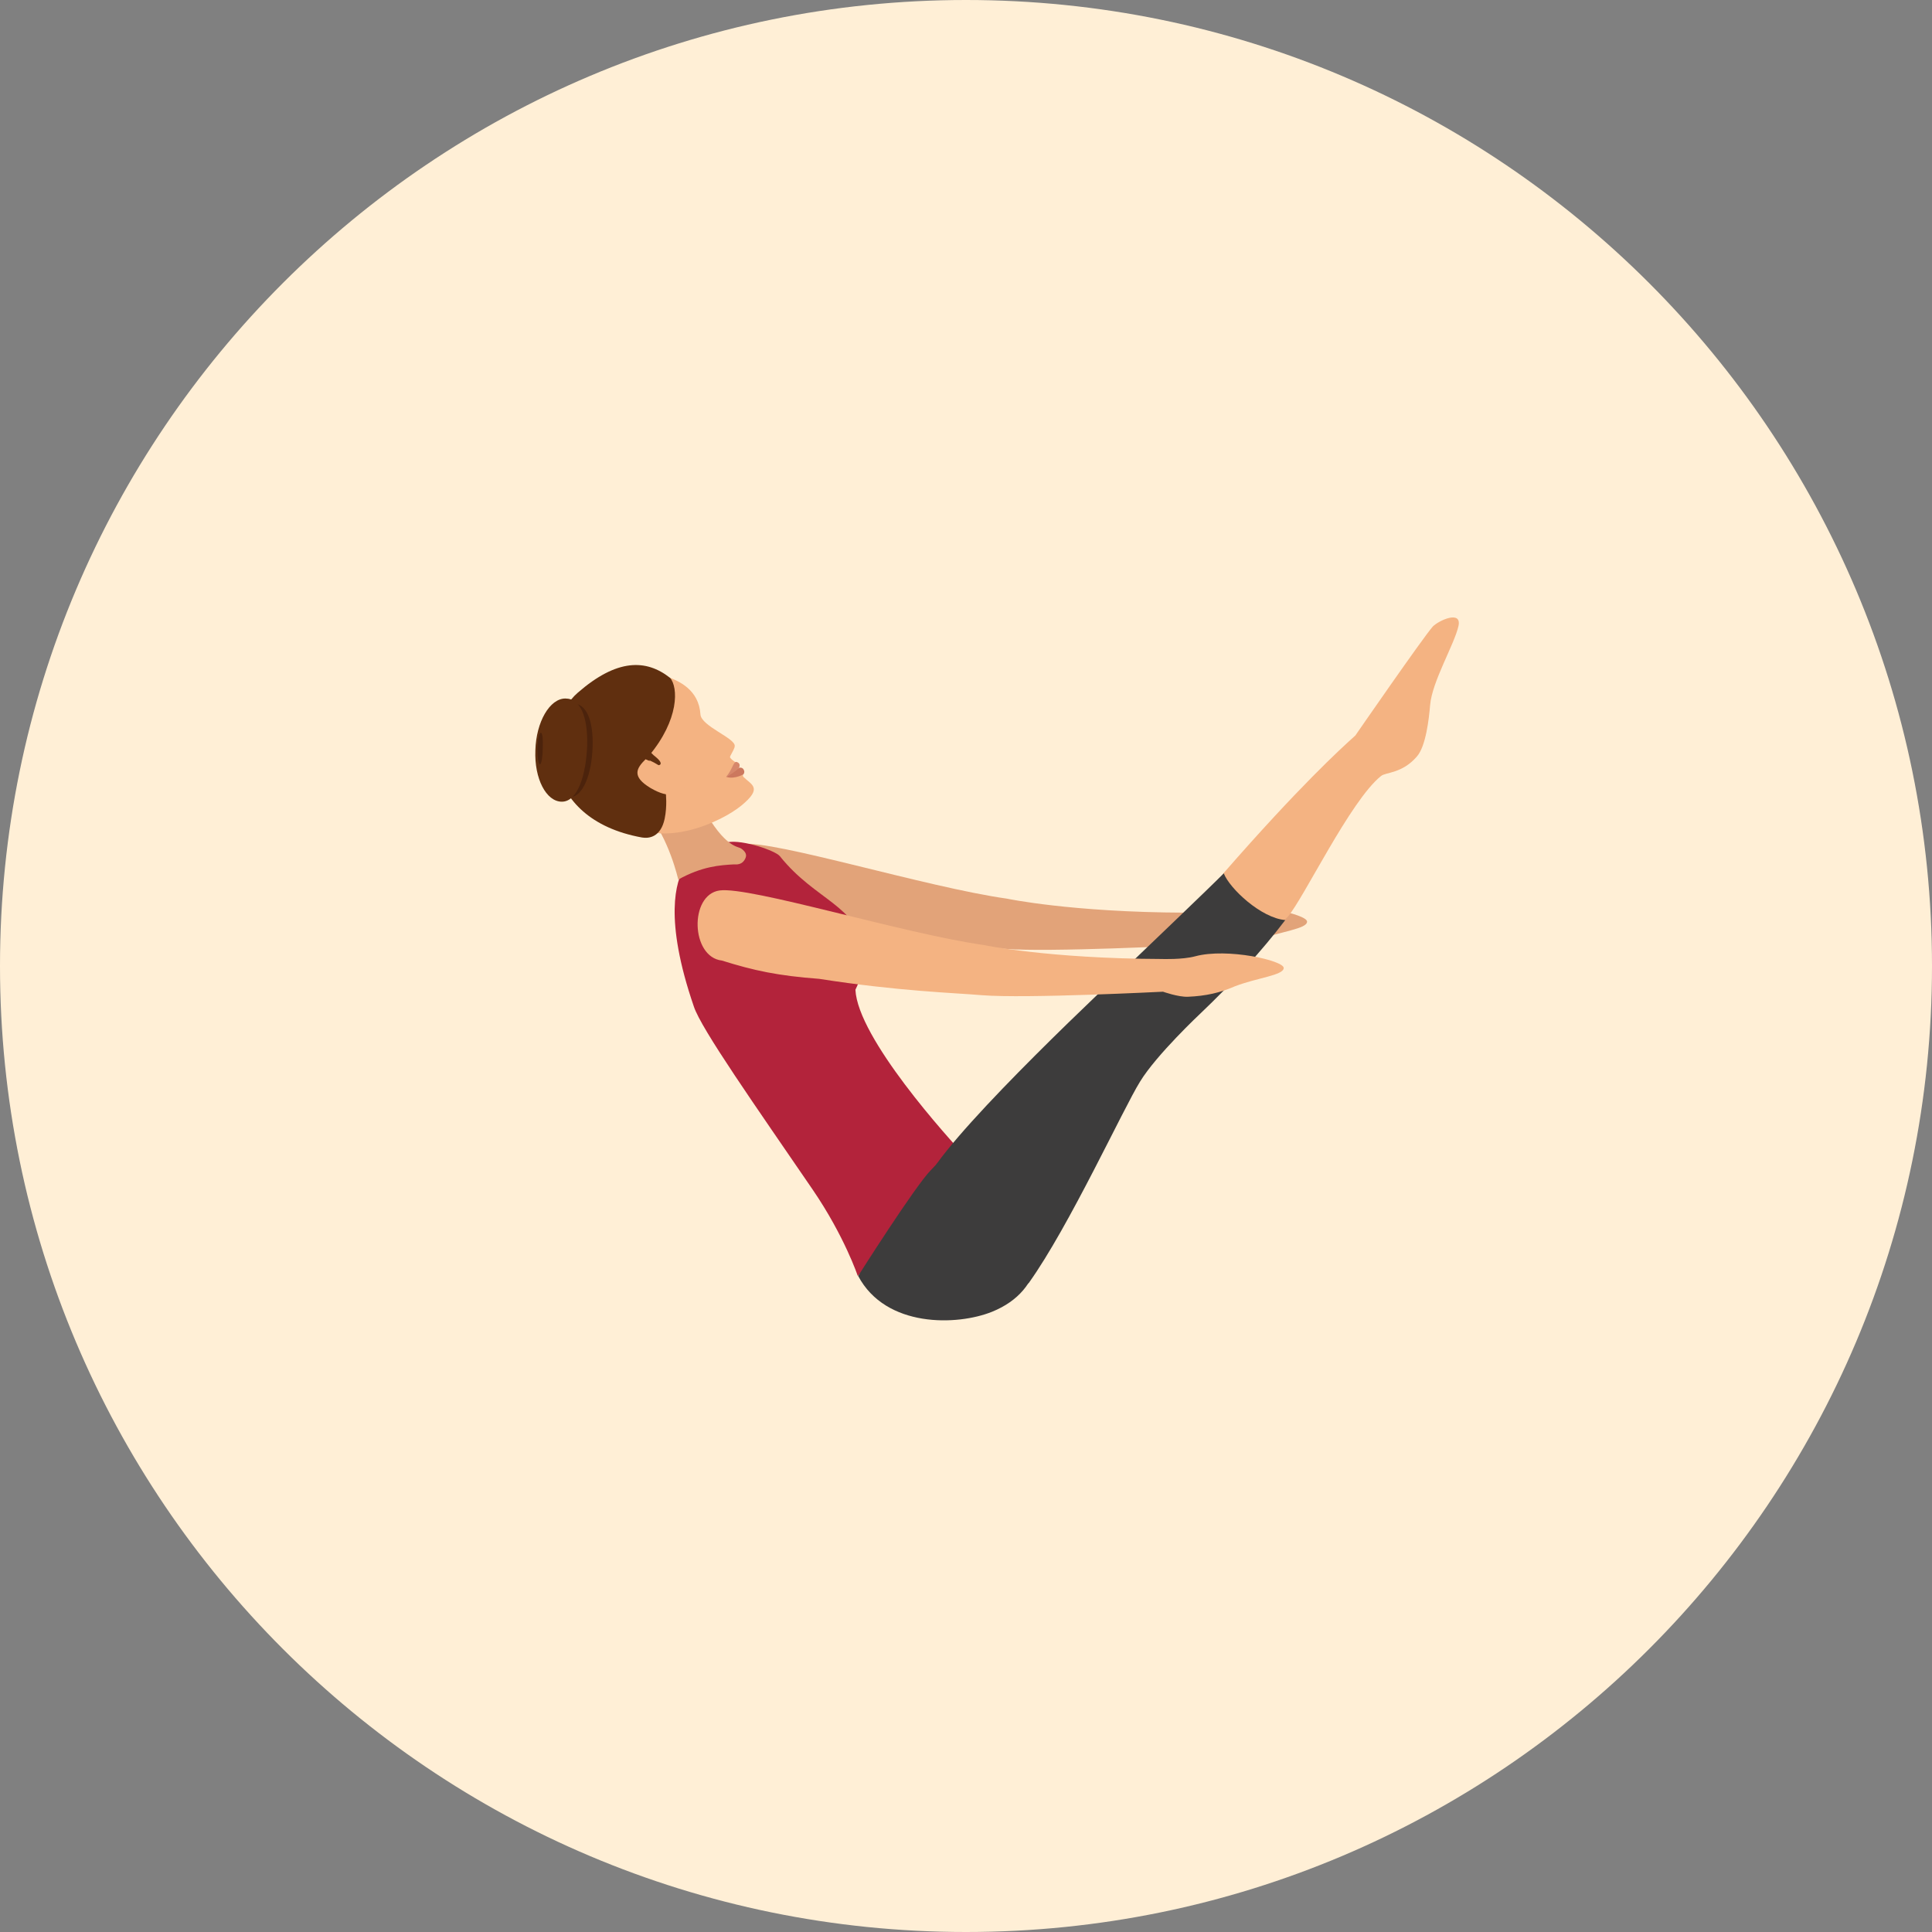 <?xml version="1.0" encoding="iso-8859-1"?>
<!-- Generator: Adobe Illustrator 19.0.0, SVG Export Plug-In . SVG Version: 6.00 Build 0)  -->
<svg version="1.1" id="Layer_1" xmlns="http://www.w3.org/2000/svg" xmlns:xlink="http://www.w3.org/1999/xlink" x="0px" y="0px"
	 viewBox="0 0 496.2 496.2" style="enable-background:new 0 0 496.2 496.2;" xml:space="preserve">
<rect x="0" y="0" width="496.2" height="496.2" fill="#808080" stroke="none"/>
<path style="fill:#FFEFD6;" d="M0,248.1C0,111.1,111.1,0,248.1,0s248.1,111.1,248.1,248.1S385.1,496.2,248.1,496.2S0,385.1,0,248.1z
	"/>
<path style="fill:#E2A379;" d="M335.7,236.7c0-1.9-14.5-5.2-22.7-3c-3.3,0.9-8.6,0.7-8.6,0.7c-29.3-0.1-45.8-3.6-45.8-3.6
	c-20.6-2.9-60-15.1-67.8-14s-7.4,17.1,0.6,18c8.3,2.6,14.4,3.9,25,4.7c20.4,3.2,34.9,3.6,41.8,4.2c11.3,0.9,46.5-0.9,46.5-0.9
	s3.9,1.4,6.4,1.3c4.6-0.2,8.2-1,12.1-2.7C328.8,239.2,335.7,238.6,335.7,236.7z"/>
<path style="fill:#B3233B;" d="M222.2,244.5c-2-12.1-12.7-13.1-21.9-24.6c-1.1-1.4-9.5-4.3-13.4-3.6c-4.3,0.8-8.6,2.4-11.2,6.6
	c-2,3.3-5.3,12.9,2.5,35.6c1.9,5.8,16,25.8,30.5,47c8.2,12,11.6,22.2,11.6,22.2l28.4-29.9c-5.4-5.7-28.4-31.2-29-43.6
	C219.7,254.2,222.8,247.9,222.2,244.5z"/>
<path style="fill:#E2A379;" d="M190.3,217.9c-0.9-0.6-4.7-0.1-11.3-13.3l-12.7,4.3c5.5,6.3,7.9,17,7.9,17c6.1-3.4,10.7-3.7,14.3-3.9
	c0.5,0,2.2,0.3,3-1.7C191.9,219.3,191.2,218.5,190.3,217.9z"/>
<path style="fill:#F4B382;" d="M179.9,183.5c-0.4-6.4-5.6-8.7-8.9-9.8c-10.1-3.3-15.2-0.1-21,5c-7.7,6.7,7,29.4,10.6,32.2
	c9.4,7.3,24.7,0.2,29.8-4c5.6-4.6,2.6-5.3,0.5-7.4c-0.1-0.1-0.1-0.6-0.1-0.6c-0.6-0.8-1.6-1.7-2-3.2c0,0-0.8-0.5-1.1-0.9
	c-0.2-0.2-0.3-0.4-0.1-0.7c0.5-1,1.1-1.9,1.1-2.5C188.9,189.6,180.1,186.5,179.9,183.5z"/>
<path style="fill:#D6876B;" d="M186.5,199.5c0,0,0.8-0.1,3.3-2.3c0.2-0.4,0.4-1.2-0.6-1.5C188.4,195.4,188.1,197.7,186.5,199.5z"/>
<path style="fill:#CC785E;" d="M186.5,199.5c0,0,1.6,0.8,4.4-0.6c0.3-0.3,0.3-0.8,0.2-1c-0.3-1-1.3-0.7-1.3-0.7
	C187.3,199.3,186.5,199.5,186.5,199.5z"/>
<path style="fill:#602F0F;" d="M148.4,177.9c-9.4,8.1-10.1,32.4,16.5,37.2c1.8,0.3,4.8-0.1,5.8-4.8c0.7-3.3,0.3-6.6,0.3-6.6
	c-0.1-1-0.3-2-0.4-3.2c-0.2-1.2-4.8-5.3-4-6.3c7.9-9.4,7.6-17.7,5.5-20.1C165.9,169.2,158.4,169.2,148.4,177.9z"/>
<path style="fill:#F4B382;" d="M167.1,202.4c5,2.9,6.9,1.6,9.2-0.7l-7-5.2l-3.5-1.5C163.5,197.3,162.1,199.4,167.1,202.4z"/>
<path style="fill:#4C230C;" d="M146.1,204.8c-3.8,0-6.7-5.4-6.5-12c0.2-6.7,3.5-12.1,7.3-12.2c3.8,0,5.5,4.5,5.3,11.2
	C152,198.5,149.9,204.8,146.1,204.8z"/>
<g>
	<path style="fill:#602F0F;" d="M168.4,194.4c-0.8-0.6-1.4-1.3-1.8-1.9c-0.7-0.8-1-1.4-1-1.4l-1.9,3.3c0.3,0.4,0.7,0.8,1,1.2
		c0,0,0.2-0.3,0.6-1v0.1c0.9,0.3,2.2,0.8,3.8,1.8C169.1,196.6,170.8,196.4,168.4,194.4z"/>
	<path style="fill:#602F0F;" d="M144.3,205.9c-4,0-7.1-5.9-6.8-13.2c0.2-7.3,3.7-13.3,7.7-13.3s5.8,4.9,5.6,12.2
		C150.5,199,148.4,205.9,144.3,205.9z"/>
</g>
<path style="fill:#4C230C;" d="M138.7,196.3c-0.4,0-0.7-1.8-0.7-4c0.1-2.2,0.5-4.1,0.9-4.1s0.6,1.5,0.5,3.8
	C139.4,194.1,139.1,196.2,138.7,196.3z"/>
<path style="fill:#3D3C3C;" d="M220.4,327.7c7.1,13.4,25.5,12.8,34.4,9.2c27.8-11.3,0.2-53.4-4.7-48.1c-4,4.4-7.7,8.3-11,11.7
	C235.1,304.5,220.4,327.7,220.4,327.7z"/>
<path style="fill:#F4B382;" d="M374.6,160.7c-1,4.7-6.8,14.3-7.3,20.4c-0.3,3.6-1.1,10.6-3.4,13.2c-3.8,4.4-8,4-9.2,5
	c-7.9,6.3-20,31.7-24,36.2c-6.6,7.4-18.8-8.6-16.4-11.3c19.3-22.1,29.9-31.8,33.8-35.3c0,0,17.4-25.2,19.9-28
	C369.6,159.3,375.4,156.7,374.6,160.7z"/>
<path style="fill:#3D3C3C;" d="M308.3,260.3c8.4-8,15.8-16.1,21.8-24c-6.2-0.5-14.3-8.1-15.8-12c-2.5,2.6-22.7,21.9-22.7,21.9
	c-6.4,6.1-44.5,41.6-52.9,55.5c-2.3,3.5-4,6.8-5.3,9.6c-2.5,5.5,24.8,23.5,30.9,18.1c10.3-14.4,24.2-44.7,28.5-51.6
	C297,270.9,308.3,260.3,308.3,260.3z"/>
<path style="fill:#F4B382;" d="M329.7,248.6c0-1.9-14.5-5.2-22.7-3c-3.3,0.9-8.6,0.7-8.6,0.7c-29.3-0.1-45.8-3.6-45.8-3.6
	c-20.6-2.9-60-15.1-67.8-14s-7.4,17.1,0.6,18c8.3,2.6,14.4,3.9,25,4.7c20.4,3.2,34.9,3.6,41.8,4.2c11.3,0.9,46.5-0.9,46.5-0.9
	s3.9,1.4,6.4,1.3c4.6-0.2,8.2-1,12.1-2.7C322.9,251.1,329.7,250.5,329.7,248.6z"/>
<g>
</g>
<g>
</g>
<g>
</g>
<g>
</g>
<g>
</g>
<g>
</g>
<g>
</g>
<g>
</g>
<g>
</g>
<g>
</g>
<g>
</g>
<g>
</g>
<g>
</g>
<g>
</g>
<g>
</g>
</svg>
